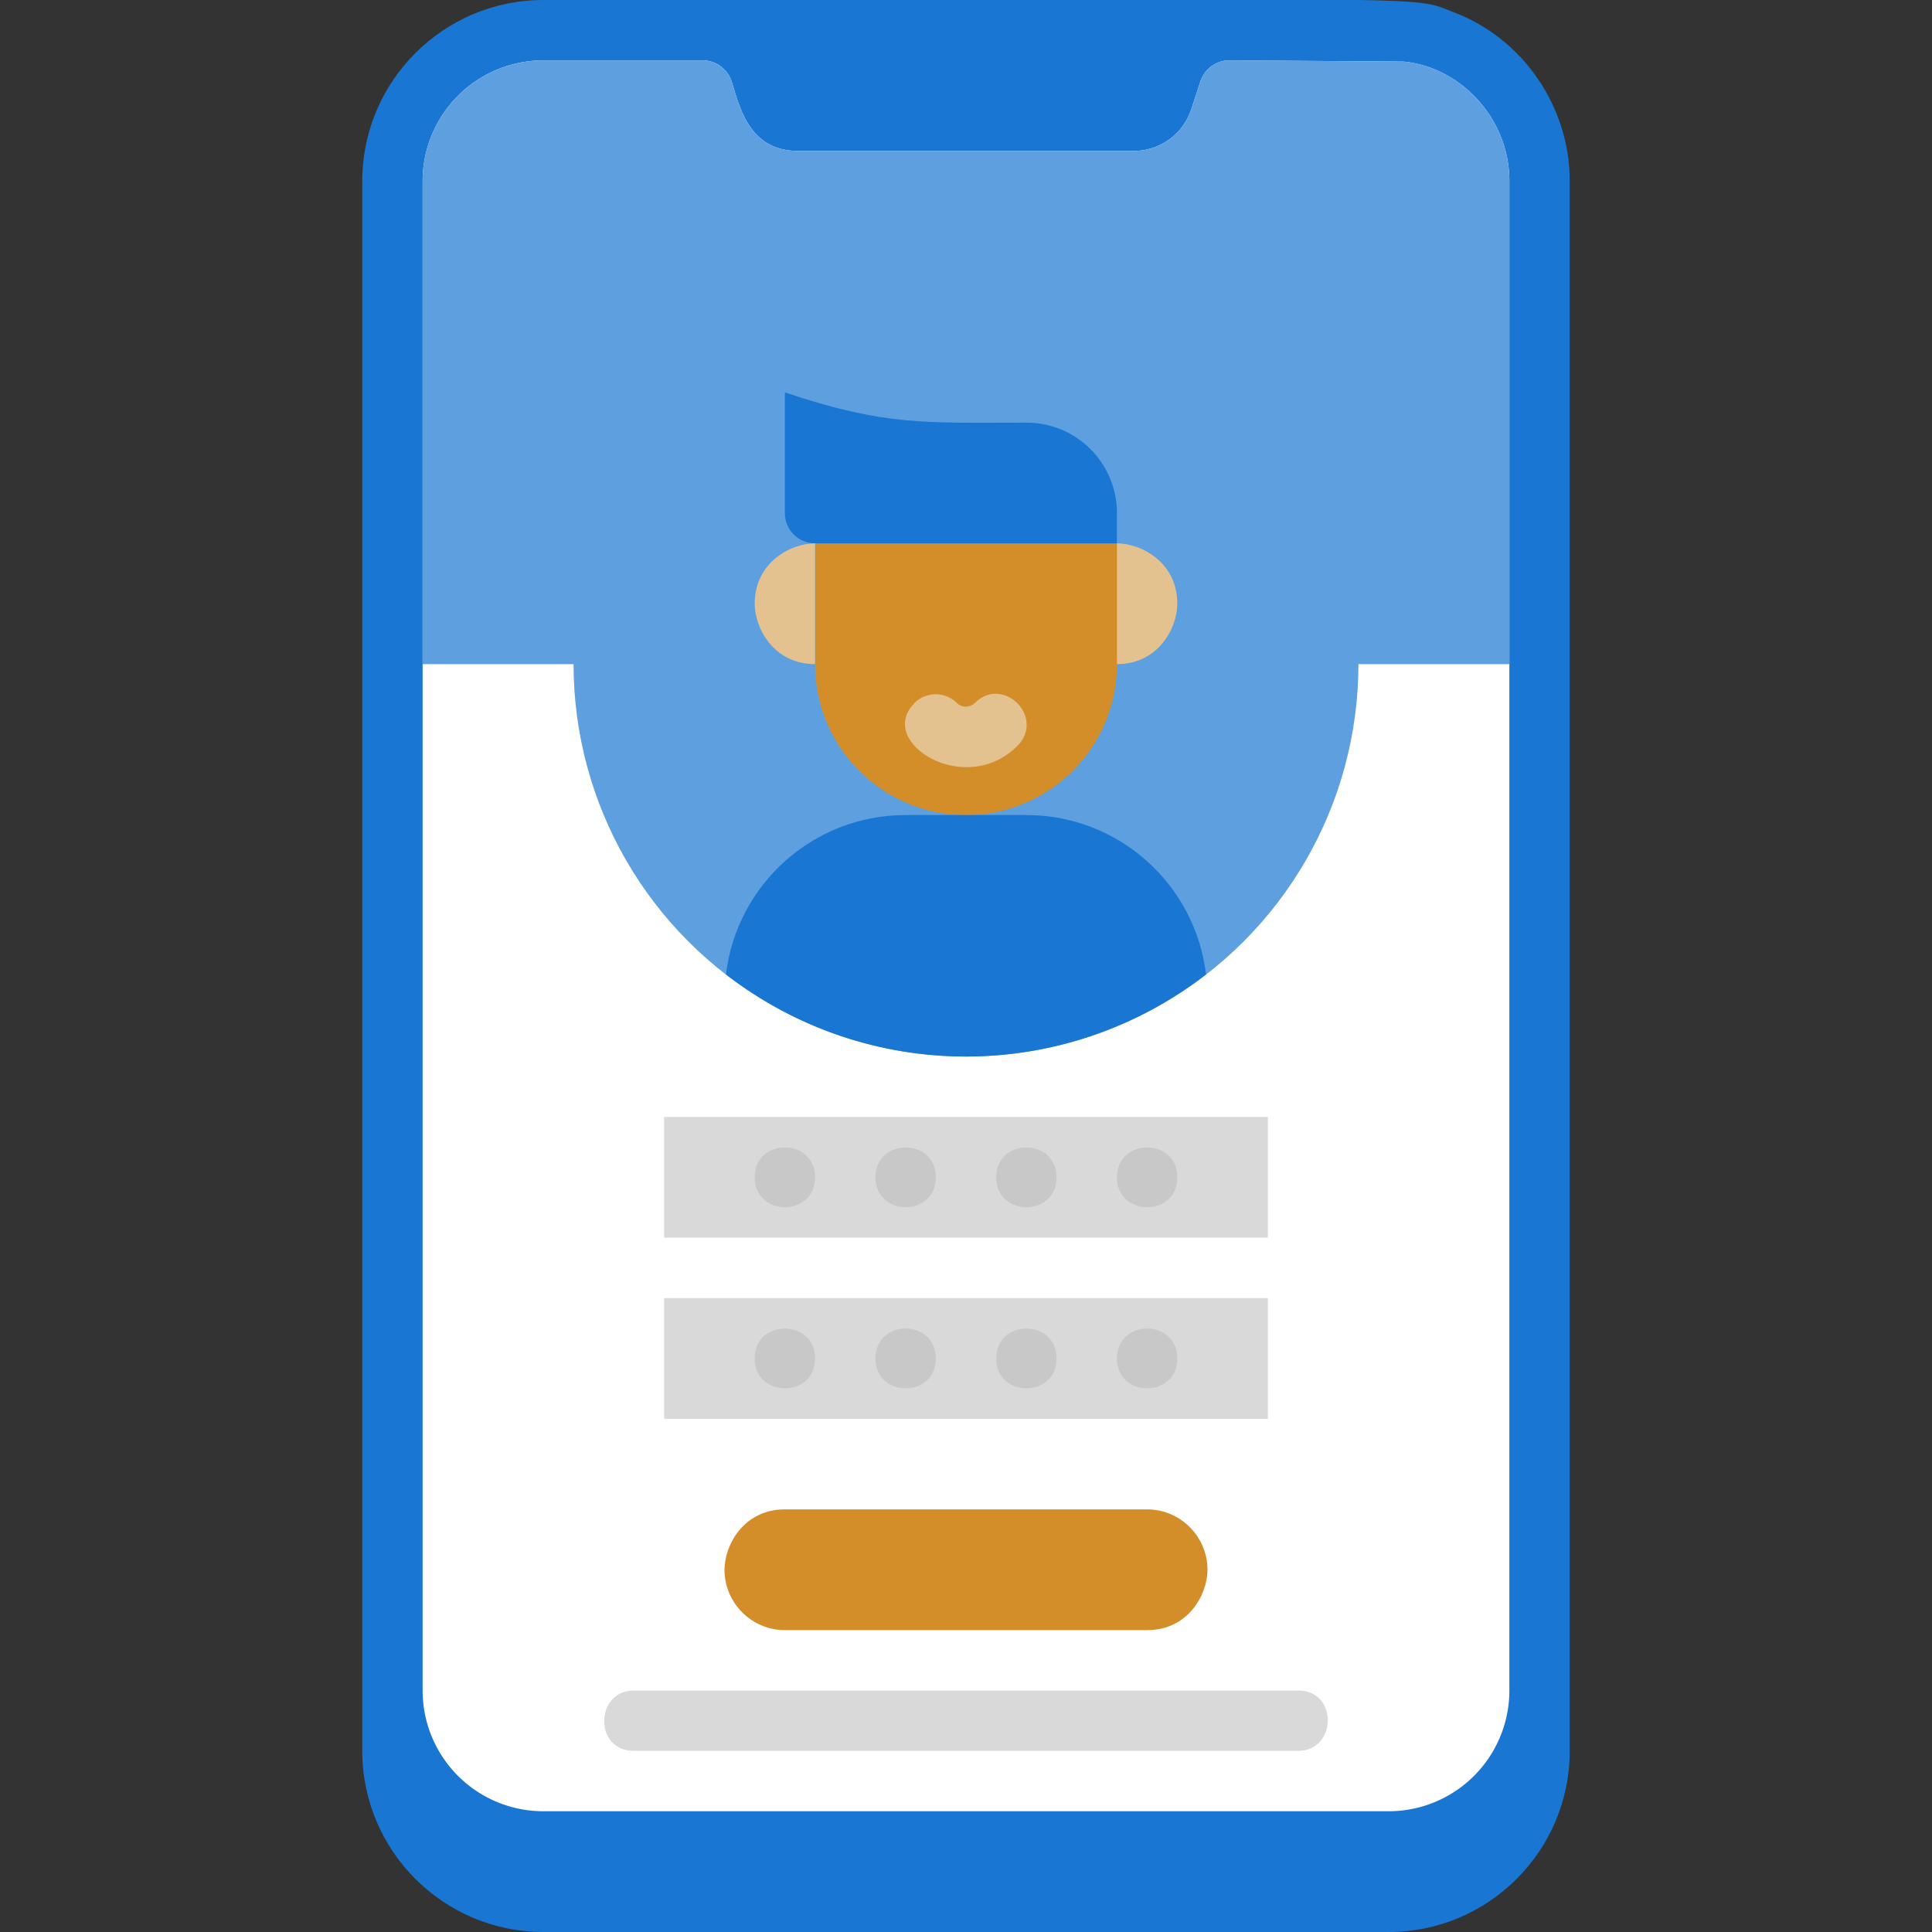 <svg xmlns="http://www.w3.org/2000/svg" viewBox="0 0 64 64" xmlns:v="https://vecta.io/nano"><rect x="0" y="0" width="64" height="64" fill="#333333" stroke="none"/><path d="M52 6v52c0 3.31-2.69 6-6 6H18c-3.31 0-6-2.69-6-6V6c0-3.31 2.69-6 6-6 30.32 0 28.68-.17 30.14.4C50.4 1.24 52 3.49 52 6z" fill="#1976d2"/><path d="M50 6v50a4 4 0 0 1-4 4H18a4 4 0 0 1-4-4V6a4 4 0 0 1 4-4h5.28c.43 0 .81.28.95.68.27.83.56 2.32 2.21 2.32h11.12a2.01 2.01 0 0 0 1.9-1.37l.31-.95c.14-.4.52-.68.95-.68l5.77.04C48.33 2.21 50 3.87 50 6z" fill="#fff"/><path d="M43,58H21c-1.34,0-1.29-2,0-2h22c1.34,0,1.29,2,0,2Z" fill="#d9d9d9"/><g fill="#5e9fdf"><path d="M50 6v16H14V6a4 4 0 0 1 4-4h5.28c.43 0 .81.28.95.68.27.83.56 2.32 2.21 2.32h11.12a2.01 2.01 0 0 0 1.9-1.37l.31-.95c.14-.4.52-.68.95-.68l5.77.04C48.33 2.21 50 3.87 50 6z"/><circle cx="32" cy="22" r="13"/></g><path d="M32,27c-2.76,0-5-2.23-5-5v-5h10v5c0,2.76-2.24,5-5,5Z" fill="#d38e2a"/><path d="M27 18h10v-1c0-1.66-1.34-3-3-3-3.37 0-4.65.12-8-1v4c0 .55.45 1 1 1zm12.95 14.28c-4.69 3.62-11.2 3.63-15.9 0C24.4 29.31 26.93 27 30 27h4c3.07 0 5.6 2.31 5.95 5.28z" fill="#1976d2"/><path d="M30.29 23.29c.39-.39 1.02-.39 1.41 0 .16.16.42.16.59 0 .94-.94 2.35.48 1.41 1.42-1.74 1.74-4.69-.14-3.41-1.41zM37 22v-4c.81 0 2 .63 2 2 0 .78-.61 2-2 2zm-10 0v-4c-.81 0-2 .63-2 2 0 .78.61 2 2 2z" fill="#e4c290"/><path d="M22 37h20v4H22zm0 6h20v4H22z" fill="#d9d9d9"/><path d="M38 54H26c-1.1 0-2-.9-2-2 0-.81.63-2 2-2h12c1.1 0 2 .9 2 2 0 .81-.63 2-2 2z" fill="#d38e2a"/><path d="M27 39c0-1.32-2-1.32-2 0s2 1.32 2 0zm4 0c0-1.32-2-1.32-2 0s2 1.32 2 0zm4 0c0-1.32-2-1.32-2 0s2 1.32 2 0zm4 0c0-1.32-2-1.32-2 0s2 1.32 2 0zm-12 6c0-1.32-2-1.32-2 0s2 1.32 2 0zm4 0c0-1.32-2-1.32-2 0s2 1.32 2 0zm4 0c0-1.32-2-1.32-2 0s2 1.32 2 0zm4 0c0-1.32-2-1.32-2 0s2 1.32 2 0z" fill="#c8c8c8"/></svg>